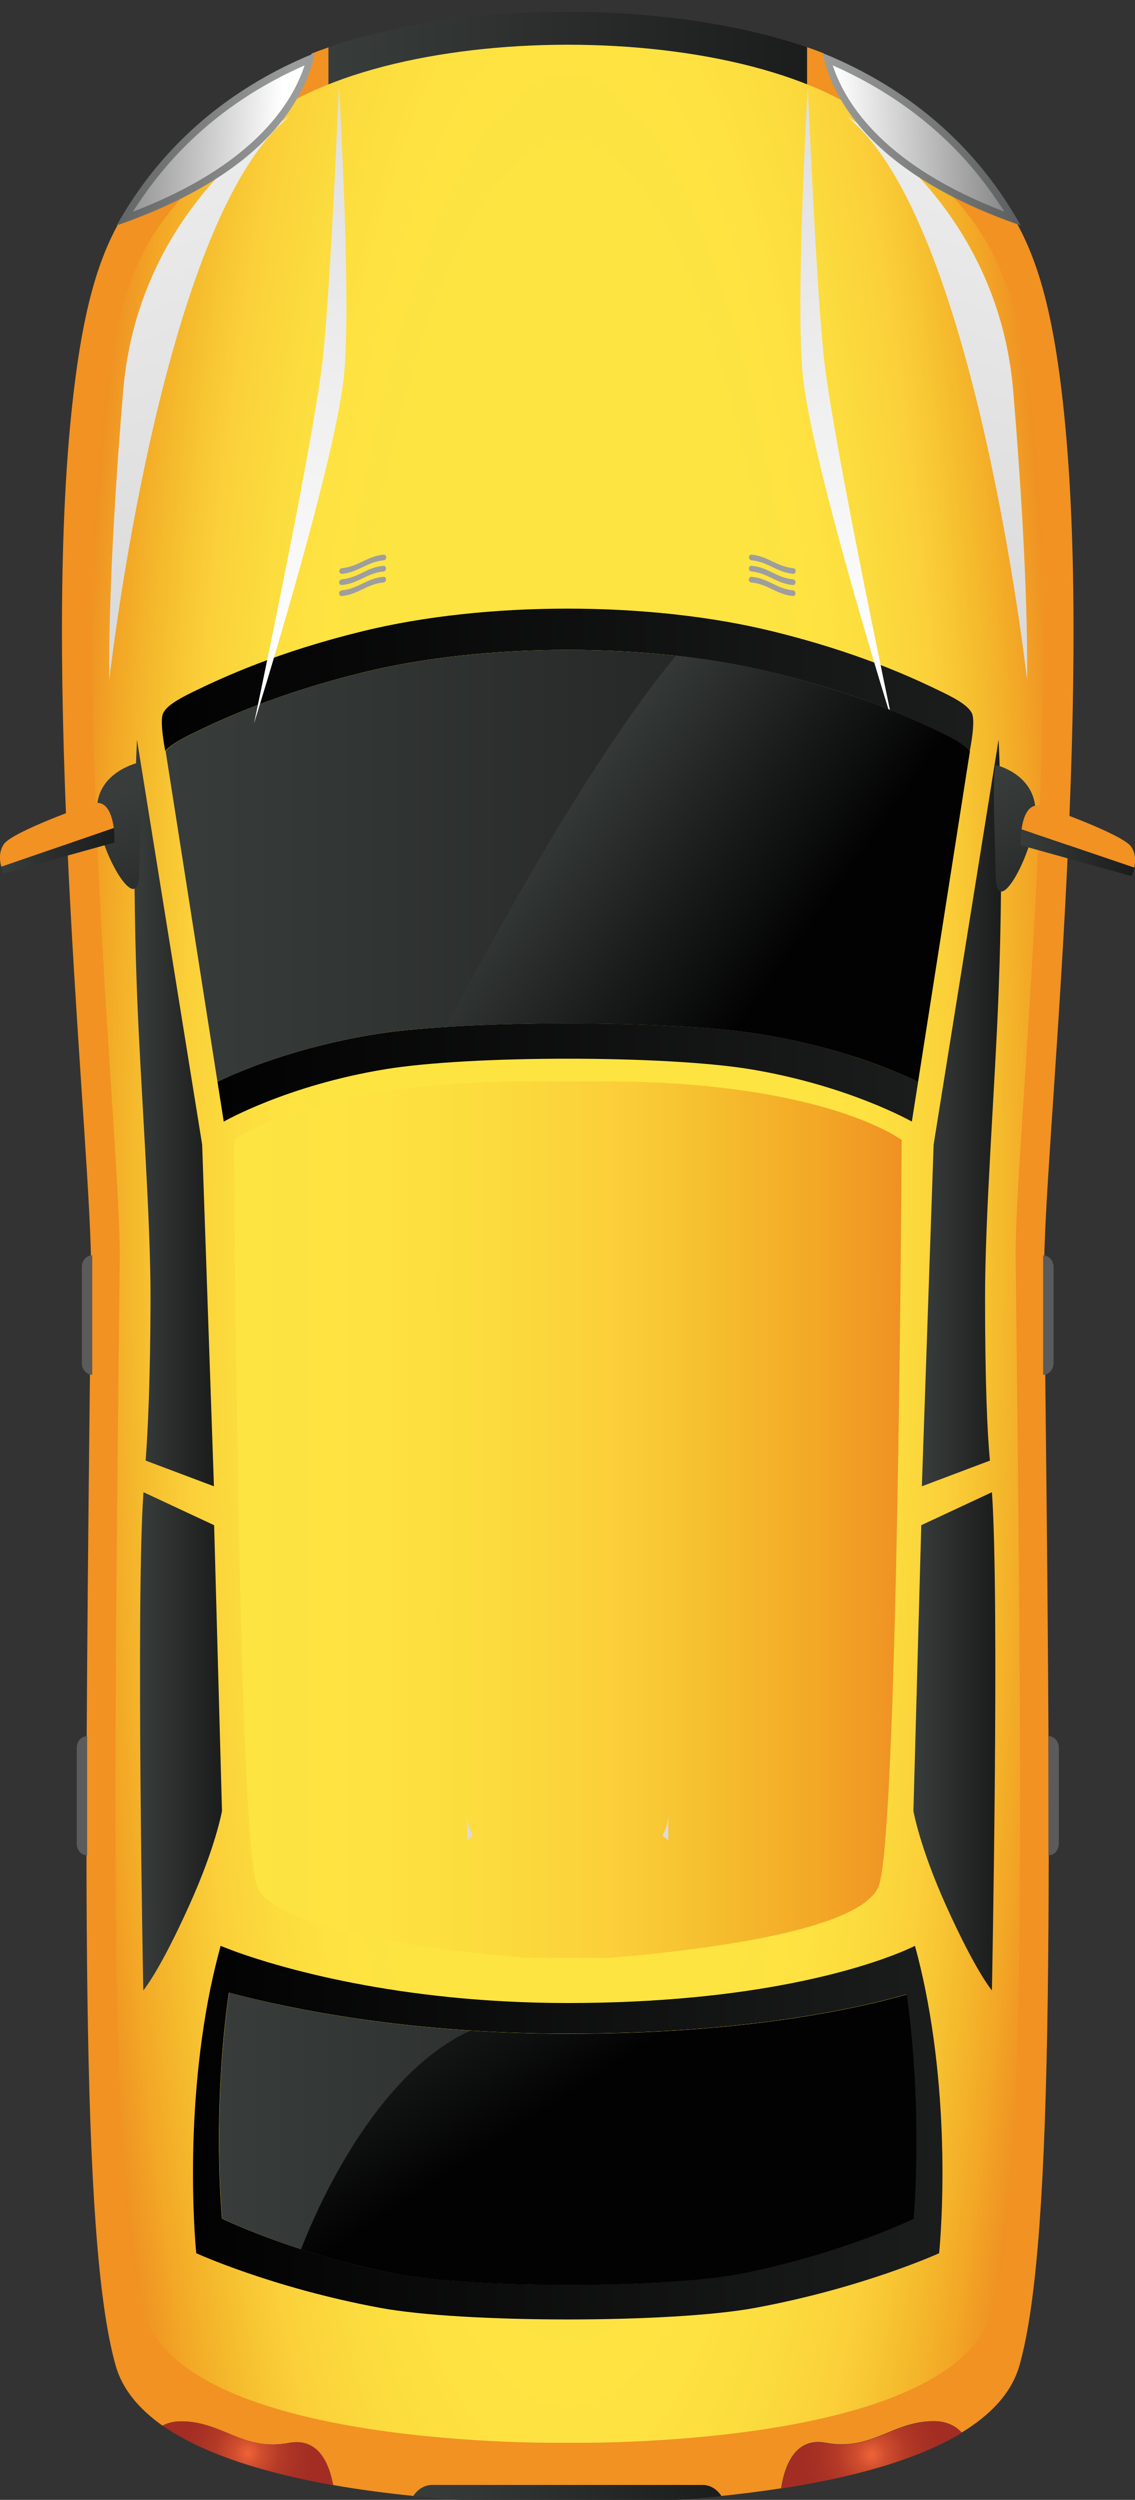 <?xml version="1.0" encoding="utf-8"?>
<!-- Generator: Adobe Illustrator 24.0.1, SVG Export Plug-In . SVG Version: 6.00 Build 0)  -->
<svg version="1.1" id="Layer_1" xmlns="http://www.w3.org/2000/svg" xmlns:xlink="http://www.w3.org/1999/xlink" x="0px" y="0px"
	 viewBox="0 0 57.83 127.29" style="enable-background:new 0 0 57.83 127.29;" xml:space="preserve">
<rect x="0" y="0" width="57.83" height="127.29" fill="#333333" stroke="none"/>
<style type="text/css">
	.st0{fill:#F19222;}
	.st1{fill:url(#SVGID_1_);}
	.st2{fill:url(#SVGID_2_);}
	.st3{fill:url(#SVGID_3_);}
	.st4{fill:url(#SVGID_4_);}
	.st5{fill:url(#SVGID_5_);}
	.st6{fill:url(#SVGID_6_);}
	.st7{fill:url(#SVGID_7_);}
	.st8{fill:url(#SVGID_8_);}
	.st9{fill:url(#SVGID_9_);}
	.st10{fill:url(#SVGID_10_);}
	.st11{fill:url(#SVGID_11_);}
	.st12{fill:url(#SVGID_12_);}
	.st13{fill:url(#SVGID_13_);}
	.st14{fill:url(#SVGID_14_);}
	.st15{fill:url(#SVGID_15_);}
	.st16{fill:url(#SVGID_16_);}
	.st17{fill:url(#SVGID_17_);}
	.st18{fill:url(#SVGID_18_);}
	.st19{fill:url(#SVGID_19_);}
	.st20{fill:url(#SVGID_20_);}
	.st21{fill:url(#SVGID_21_);}
	.st22{fill:url(#SVGID_22_);}
	.st23{fill:url(#SVGID_23_);}
	.st24{fill:#5B5B5B;}
	.st25{fill:#9E9E9E;}
	.st26{fill:url(#SVGID_24_);}
	.st27{fill:url(#SVGID_25_);}
	.st28{fill:url(#SVGID_26_);}
	.st29{fill:url(#SVGID_27_);}
	.st30{fill:url(#SVGID_28_);}
	.st31{fill:url(#SVGID_29_);}
	.st32{fill:url(#SVGID_30_);}
	.st33{fill:url(#SVGID_31_);}
</style>
<g>
	<g>
		<path class="st0" d="M54.21,20.99c-0.58-5.6-1.51-8.49-3.15-10.82c-0.68,0.17-1.42,0.02-2.04-0.49l-5.95-4.86
			c-0.63-0.51-0.99-1.28-1.09-2.1c-0.28-0.11-0.57-0.22-0.87-0.32v6.16H16.74V2.41c-0.29,0.1-0.59,0.21-0.87,0.32
			c-0.09,0.82-0.46,1.59-1.09,2.1L8.83,9.69c-0.61,0.5-1.35,0.65-2.04,0.49c-1.65,2.33-2.57,5.22-3.15,10.82
			c-1.53,14.81,1.07,38.08,1,43.81c-0.34,30.57-0.57,49.19,1.25,55.63c0.34,1.22,1.2,2.23,2.39,3.07c0.25-0.13,0.56-0.22,0.94-0.22
			c2.12,0,3.15,1.54,5.49,1.1c1.55-0.29,2.07,1.14,2.25,2.14c1.39,0.25,2.78,0.42,4.1,0.56c0.22-0.34,0.57-0.56,0.97-0.56h13.74
			c0.4,0,0.75,0.22,0.97,0.56c0.99-0.1,2.02-0.23,3.06-0.39c0.15-1,0.64-2.63,2.28-2.32c2.34,0.44,3.38-1.1,5.5-1.1
			c0.66,0,1.11,0.25,1.42,0.58c1.48-0.9,2.56-2.03,2.95-3.44c1.82-6.44,1.59-25.06,1.25-55.63C53.15,59.07,55.75,35.8,54.21,20.99z"
			/>
		
			<linearGradient id="SVGID_1_" gradientUnits="userSpaceOnUse" x1="352.868" y1="-40.98" x2="377.249" y2="-40.98" gradientTransform="matrix(1 0 0 -1 -336.133 -36.396)">
			<stop  offset="0" style="stop-color:#383D3B"/>
			<stop  offset="1" style="stop-color:#1B1C1C"/>
		</linearGradient>
		<path class="st1" d="M41.12,8.57V2.41C34.16,0,23.69,0,16.74,2.41v6.16H41.12z"/>
		
			<radialGradient id="SVGID_2_" cx="365.055" cy="6471.66" r="25.465" gradientTransform="matrix(1 0 0 -4.287 -336.129 27805.394)" gradientUnits="userSpaceOnUse">
			<stop  offset="0.469" style="stop-color:#FDE441"/>
			<stop  offset="0.59" style="stop-color:#FEE241"/>
			<stop  offset="0.685" style="stop-color:#FBDA3D"/>
			<stop  offset="0.773" style="stop-color:#FBCF39"/>
			<stop  offset="0.855" style="stop-color:#F5BD2E"/>
			<stop  offset="0.932" style="stop-color:#F3A826"/>
			<stop  offset="1" style="stop-color:#EF9123"/>
		</radialGradient>
		<path class="st2" d="M52.7,21.91c-0.94-9.29-2.84-10.84-7.52-15.2c-6.35-5.91-26.15-5.91-32.49,0C8,11.07,6.1,12.62,5.16,21.91
			c-1.44,14.25,1,36.65,0.94,42.17c-0.32,29.43-0.53,47.34,1.17,53.54c1.97,7.15,21.65,6.76,21.66,6.76c0,0,19.69,0.39,21.65-6.76
			c1.71-6.2,1.5-24.12,1.17-53.55C51.69,58.56,54.14,36.17,52.7,21.91z"/>
		
			<linearGradient id="SVGID_3_" gradientUnits="userSpaceOnUse" x1="347.208" y1="-91.008" x2="382.911" y2="-91.008" gradientTransform="matrix(1 0 0 -1 -336.133 -36.396)">
			<stop  offset="0" style="stop-color:#020202"/>
			<stop  offset="1" style="stop-color:#1B1C1C"/>
		</linearGradient>
		<path class="st3" d="M19.23,52.64c-4.11,0.65-7.06,1.91-8.15,2.44l0.32,2.03c0,0,3.22-1.85,8.25-2.67
			c4.34-0.71,14.22-0.71,18.56,0c5.03,0.83,8.25,2.67,8.25,2.67l0.32-2.03c-1.09-0.52-4.04-1.79-8.15-2.44
			C34.08,51.93,23.77,51.93,19.23,52.64z"/>
		
			<linearGradient id="SVGID_4_" gradientUnits="userSpaceOnUse" x1="344.388" y1="-71.016" x2="385.728" y2="-71.016" gradientTransform="matrix(1 0 0 -1 -336.133 -36.396)">
			<stop  offset="0" style="stop-color:#020202"/>
			<stop  offset="1" style="stop-color:#1B1C1C"/>
		</linearGradient>
		<path class="st4" d="M9.8,37.35c1.6-0.78,4.38-2.06,8.73-3.12c6.24-1.52,14.54-1.52,20.78,0c4.35,1.05,7.13,2.34,8.73,3.12
			c0.7,0.34,1.15,0.62,1.37,0.9l0.01-0.06c0,0,0.3-1.47,0.1-1.87c-0.17-0.34-0.64-0.66-1.49-1.07c-1.6-0.78-4.38-2.06-8.73-3.12
			c-6.24-1.52-14.54-1.52-20.78,0c-4.35,1.06-7.13,2.34-8.73,3.12c-0.84,0.41-1.32,0.73-1.48,1.07c-0.19,0.4,0.1,1.86,0.1,1.86
			l0.01,0.06C8.66,37.97,9.1,37.69,9.8,37.35z"/>
		
			<linearGradient id="SVGID_5_" gradientUnits="userSpaceOnUse" x1="344.569" y1="-80.483" x2="385.55" y2="-80.483" gradientTransform="matrix(1 0 0 -1 -336.133 -36.396)">
			<stop  offset="0" style="stop-color:#383D3B"/>
			<stop  offset="1" style="stop-color:#1B1C1C"/>
		</linearGradient>
		<path class="st5" d="M19.23,52.64c4.54-0.71,14.85-0.71,19.4,0c4.12,0.65,7.06,1.91,8.15,2.44l2.64-16.83
			c-0.22-0.28-0.67-0.56-1.37-0.9c-1.6-0.78-4.38-2.06-8.73-3.12c-6.24-1.52-14.54-1.52-20.78,0c-4.35,1.05-7.13,2.34-8.73,3.12
			c-0.7,0.34-1.14,0.62-1.37,0.9l2.64,16.83C12.17,54.56,15.11,53.29,19.23,52.64z"/>
		
			<linearGradient id="SVGID_6_" gradientUnits="userSpaceOnUse" x1="345.961" y1="-144.989" x2="384.157" y2="-144.989" gradientTransform="matrix(1 0 0 -1 -336.133 -36.396)">
			<stop  offset="0" style="stop-color:#020202"/>
			<stop  offset="1" style="stop-color:#1B1C1C"/>
		</linearGradient>
		<path class="st6" d="M47.14,101.27c-0.15-0.73-0.32-1.46-0.52-2.19c0,0-0.26,0.13-0.77,0.34c-1.9,0.77-7.34,2.57-16.92,2.57
			c-8.77,0-14.85-1.87-16.91-2.61c-0.51-0.19-0.78-0.3-0.78-0.3c-0.19,0.7-0.36,1.41-0.51,2.12C9.31,108.12,10,114.73,10,114.73
			s3.85,1.76,9.36,2.78c4.23,0.79,14.9,0.79,19.13,0c5.51-1.02,9.36-2.78,9.36-2.78S48.54,108.17,47.14,101.27z M46.53,112.97
			c0,0-3.59,1.76-8.71,2.78c-3.94,0.78-13.86,0.78-17.8,0c-5.12-1.03-8.71-2.78-8.71-2.78s-0.52-5.37,0.35-11.51
			c3.23,0.86,9.25,2.09,17.26,2.09c8.6,0,14.25-1.15,17.27-2C47.05,107.65,46.53,112.97,46.53,112.97z"/>
		
			<linearGradient id="SVGID_7_" gradientUnits="userSpaceOnUse" x1="347.297" y1="-145.297" x2="382.821" y2="-145.297" gradientTransform="matrix(1 0 0 -1 -336.133 -36.396)">
			<stop  offset="0" style="stop-color:#383D3B"/>
			<stop  offset="1" style="stop-color:#1B1C1C"/>
		</linearGradient>
		<path class="st7" d="M11.67,101.46c-0.87,6.14-0.35,11.51-0.35,11.51s3.59,1.76,8.71,2.78c3.94,0.78,13.86,0.78,17.8,0
			c5.12-1.03,8.71-2.78,8.71-2.78s0.52-5.32-0.33-11.41c-3.02,0.85-8.67,2-17.27,2C20.91,103.55,14.9,102.33,11.67,101.46z"/>
		<g>
			
				<linearGradient id="SVGID_8_" gradientUnits="userSpaceOnUse" x1="342.984" y1="-93.073" x2="347.025" y2="-93.073" gradientTransform="matrix(1 0 0 -1 -336.133 -36.396)">
				<stop  offset="0" style="stop-color:#383D3B"/>
				<stop  offset="1" style="stop-color:#1B1C1C"/>
			</linearGradient>
			<path class="st8" d="M7.42,74.37l3.48,1.31l-0.6-17.4L6.98,37.67c0,0-0.29,5.29,0,12.87c0.18,4.79,0.7,11.39,0.69,15.65
				C7.66,70.22,7.53,72.96,7.42,74.37z"/>
			
				<linearGradient id="SVGID_9_" gradientUnits="userSpaceOnUse" x1="383.093" y1="-93.073" x2="387.132" y2="-93.073" gradientTransform="matrix(1 0 0 -1 -336.133 -36.396)">
				<stop  offset="0" style="stop-color:#383D3B"/>
				<stop  offset="1" style="stop-color:#1B1C1C"/>
			</linearGradient>
			<path class="st9" d="M50.44,74.37l-3.47,1.31l0.6-17.4l3.31-20.62c0,0,0.29,5.29,0,12.87c-0.18,4.79-0.7,11.39-0.69,15.65
				C50.19,70.22,50.3,73,50.44,74.37z"/>
		</g>
		<g>
			
				<linearGradient id="SVGID_10_" gradientUnits="userSpaceOnUse" x1="343.272" y1="-125.062" x2="347.449" y2="-125.062" gradientTransform="matrix(1 0 0 -1 -336.133 -36.396)">
				<stop  offset="0" style="stop-color:#383D3B"/>
				<stop  offset="1" style="stop-color:#1B1C1C"/>
			</linearGradient>
			<path class="st10" d="M7.31,75.98l3.6,1.68l0.4,14.55c0,0-0.31,1.81-1.66,4.79c-1.53,3.4-2.35,4.35-2.35,4.35
				S6.92,81.43,7.31,75.98z"/>
			
				<linearGradient id="SVGID_11_" gradientUnits="userSpaceOnUse" x1="382.671" y1="-125.062" x2="386.845" y2="-125.062" gradientTransform="matrix(1 0 0 -1 -336.133 -36.396)">
				<stop  offset="0" style="stop-color:#383D3B"/>
				<stop  offset="1" style="stop-color:#1B1C1C"/>
			</linearGradient>
			<path class="st11" d="M50.54,75.98l-3.6,1.68l-0.4,14.55c0,0,0.31,1.81,1.65,4.79c1.53,3.4,2.35,4.35,2.35,4.35
				S50.93,81.43,50.54,75.98z"/>
		</g>
		
			<radialGradient id="SVGID_12_" cx="12.629" cy="4.382" r="3.279" gradientTransform="matrix(1 0 0 -1 0 129.289)" gradientUnits="userSpaceOnUse">
			<stop  offset="0" style="stop-color:#EF6438"/>
			<stop  offset="0.211" style="stop-color:#D04E2E"/>
			<stop  offset="0.487" style="stop-color:#B63B27"/>
			<stop  offset="0.754" style="stop-color:#A83224"/>
			<stop  offset="1" style="stop-color:#A32D23"/>
		</radialGradient>
		<path class="st12" d="M14.72,124.39c-2.34,0.44-3.38-1.1-5.49-1.1c-0.38,0-0.69,0.08-0.94,0.22c2.15,1.51,5.4,2.45,8.69,3.03
			C16.79,125.52,16.27,124.09,14.72,124.39z"/>
		
			<radialGradient id="SVGID_13_" cx="44.409" cy="4.294" r="3.469" gradientTransform="matrix(1 0 0 -1 0 129.289)" gradientUnits="userSpaceOnUse">
			<stop  offset="0" style="stop-color:#EF6438"/>
			<stop  offset="0.211" style="stop-color:#D04E2E"/>
			<stop  offset="0.487" style="stop-color:#B63B27"/>
			<stop  offset="0.754" style="stop-color:#A83224"/>
			<stop  offset="1" style="stop-color:#A32D23"/>
		</radialGradient>
		<path class="st13" d="M42.09,124.39c-1.64-0.31-2.13,1.31-2.28,2.32c3.36-0.52,6.81-1.38,9.2-2.84c-0.31-0.34-0.76-0.58-1.42-0.58
			C45.47,123.29,44.43,124.83,42.09,124.39z"/>
		
			<linearGradient id="SVGID_14_" gradientUnits="userSpaceOnUse" x1="382.538" y1="-70.037" x2="374.746" y2="-39.091" gradientTransform="matrix(1 0 0 -1 -336.133 -36.396)">
			<stop  offset="0" style="stop-color:#FFFFFF"/>
			<stop  offset="1" style="stop-color:#DCDBDB"/>
		</linearGradient>
		<path class="st14" d="M45.49,36.84c0,0-4.02-12.81-4.57-17.57C40.5,15.62,41.16,4.4,41.16,4.4s0.44,10.7,0.86,14.18
			C42.61,23.29,45.49,36.84,45.49,36.84z"/>
		
			<linearGradient id="SVGID_15_" gradientUnits="userSpaceOnUse" x1="3919.021" y1="-70.037" x2="3911.229" y2="-39.091" gradientTransform="matrix(-1 0 0 -1 3931.041 -36.396)">
			<stop  offset="0" style="stop-color:#FFFFFF"/>
			<stop  offset="1" style="stop-color:#DCDBDB"/>
		</linearGradient>
		<path class="st15" d="M12.94,36.84c0,0,4.02-12.81,4.57-17.57c0.42-3.64-0.24-14.87-0.24-14.87s-0.44,10.7-0.86,14.18
			C15.82,23.29,12.94,36.84,12.94,36.84z"/>
		
			<linearGradient id="SVGID_16_" gradientUnits="userSpaceOnUse" x1="364.579" y1="-76.204" x2="376.609" y2="-84.758" gradientTransform="matrix(1 0 0 -1 -336.133 -36.396)">
			<stop  offset="0" style="stop-color:#383D3B"/>
			<stop  offset="1" style="stop-color:#020202"/>
		</linearGradient>
		<path class="st16" d="M48.05,37.35c-1.6-0.78-4.38-2.06-8.73-3.12c-1.52-0.37-3.17-0.65-4.88-0.84
			c-4.39,5.28-9.58,14.85-11.71,18.9c5.1-0.33,12.3-0.21,15.89,0.35c4.12,0.65,7.06,1.91,8.15,2.44l2.64-16.83
			C49.19,37.97,48.75,37.69,48.05,37.35z"/>
		
			<linearGradient id="SVGID_17_" gradientUnits="userSpaceOnUse" x1="348.055" y1="-113.766" x2="382.059" y2="-113.766" gradientTransform="matrix(1 0 0 -1 -336.133 -36.396)">
			<stop  offset="0" style="stop-color:#FDE441"/>
			<stop  offset="0.227" style="stop-color:#FEE241"/>
			<stop  offset="0.408" style="stop-color:#FBDA3D"/>
			<stop  offset="0.572" style="stop-color:#FBCF39"/>
			<stop  offset="0.726" style="stop-color:#F5BD2E"/>
			<stop  offset="0.873" style="stop-color:#F3A826"/>
			<stop  offset="1" style="stop-color:#EF9123"/>
		</linearGradient>
		<path class="st17" d="M28.93,55.08c-12.73-0.32-17,2.96-17,2.96s0.16,34.45,1.13,37.88c0.66,2.32,8.68,3.35,13.77,3.77l4.21,0
			c5.09-0.42,13.11-1.45,13.77-3.77c0.97-3.42,1.13-37.87,1.13-37.87S41.66,54.76,28.93,55.08z"/>
		
			<linearGradient id="SVGID_18_" gradientUnits="userSpaceOnUse" x1="337.149" y1="-30.337" x2="349.549" y2="-66.045" gradientTransform="matrix(1 0 0 -1 -336.133 -36.396)">
			<stop  offset="0" style="stop-color:#F7F8F8"/>
			<stop  offset="1" style="stop-color:#DCDBDB"/>
		</linearGradient>
		<path class="st18" d="M14.76,5.93c0,0-7.66,4.32-8.48,13.93c-0.83,9.82-0.71,14.76-0.71,14.76S8.19,11.14,14.76,5.93z"/>
		
			<linearGradient id="SVGID_19_" gradientUnits="userSpaceOnUse" x1="3114.066" y1="-30.339" x2="3126.466" y2="-66.045" gradientTransform="matrix(-1 0 0 -1 3170.944 -36.396)">
			<stop  offset="0" style="stop-color:#F7F8F8"/>
			<stop  offset="1" style="stop-color:#DCDBDB"/>
		</linearGradient>
		<path class="st19" d="M43.14,5.93c0,0,7.66,4.32,8.48,13.93c0.83,9.82,0.71,14.76,0.71,14.76S49.7,11.14,43.14,5.93z"/>
		<g>
			
				<linearGradient id="SVGID_20_" gradientUnits="userSpaceOnUse" x1="386.258" y1="-76.166" x2="391.161" y2="-85.659" gradientTransform="matrix(1 0 0 -1 -336.133 -36.396)">
				<stop  offset="0" style="stop-color:#383D3B"/>
				<stop  offset="1" style="stop-color:#1B1C1C"/>
			</linearGradient>
			<path class="st20" d="M50.73,38.95c0,0,1.99,0.44,2.03,2.34c0.04,1.9-1.99,5.76-2.03,3.32C50.68,42.17,50.55,39.68,50.73,38.95z"
				/>
			<path class="st0" d="M57.64,43.12c-0.44-0.66-4.44-2.05-4.44-2.05c-0.79-0.29-1.06,0.49-1.15,1.16l5.74,1.95
				C57.86,43.88,57.88,43.48,57.64,43.12z"/>
			
				<linearGradient id="SVGID_21_" gradientUnits="userSpaceOnUse" x1="388.136" y1="-79.814" x2="393.967" y2="-79.814" gradientTransform="matrix(1 0 0 -1 -336.133 -36.396)">
				<stop  offset="0" style="stop-color:#383D3B"/>
				<stop  offset="1" style="stop-color:#1B1C1C"/>
			</linearGradient>
			<path class="st21" d="M52.05,42.23c-0.06,0.43-0.04,0.81-0.04,0.81l5.64,1.57c0,0,0.09-0.18,0.15-0.43L52.05,42.23z"/>
		</g>
		<g>
			
				<linearGradient id="SVGID_22_" gradientUnits="userSpaceOnUse" x1="342.161" y1="-76.959" x2="346.438" y2="-86.347" gradientTransform="matrix(1 0 0 -1 -336.133 -36.396)">
				<stop  offset="0" style="stop-color:#383D3B"/>
				<stop  offset="1" style="stop-color:#1B1C1C"/>
			</linearGradient>
			<path class="st22" d="M7.1,38.82c0,0-2.11,0.44-2.16,2.34c-0.05,1.9,2.11,5.76,2.16,3.32S7.29,39.55,7.1,38.82z"/>
			<path class="st0" d="M4.63,40.94c0,0-4,1.39-4.44,2.05c-0.26,0.4-0.21,0.85-0.12,1.15l5.73-1.96C5.71,41.5,5.45,40.64,4.63,40.94
				z"/>
			
				<linearGradient id="SVGID_23_" gradientUnits="userSpaceOnUse" x1="336.132" y1="-79.721" x2="341.963" y2="-79.721" gradientTransform="matrix(1 0 0 -1 -336.133 -36.396)">
				<stop  offset="0" style="stop-color:#383D3B"/>
				<stop  offset="1" style="stop-color:#1B1C1C"/>
			</linearGradient>
			<path class="st23" d="M0.07,44.13c0.06,0.21,0.12,0.34,0.12,0.34l5.64-1.57c0,0,0.01-0.34-0.03-0.74L0.07,44.13z"/>
		</g>
		<path class="st24" d="M4.7,63.92c-0.29,0-0.53,0.26-0.53,0.59v4.9C4.17,69.73,4.41,70,4.7,70V63.92z"/>
		<path class="st24" d="M4.44,88.4c-0.29,0-0.53,0.27-0.53,0.59v4.89c0,0.33,0.24,0.59,0.53,0.59L4.44,88.4z"/>
		<path class="st24" d="M53.15,63.92c0.29,0,0.53,0.27,0.53,0.59v4.9c0,0.32-0.24,0.59-0.53,0.59V63.92z"/>
		<path class="st24" d="M53.42,88.4c0.29,0,0.53,0.27,0.53,0.59v4.89c0,0.33-0.24,0.59-0.53,0.59V88.4z"/>
		<g>
			<g>
				<g>
					<path class="st25" d="M17.42,29.22c0.85-0.08,1.28-0.61,2.13-0.69c0.07-0.01,0.13-0.07,0.13-0.15c0-0.08-0.06-0.14-0.13-0.14
						c-0.85,0.08-1.28,0.61-2.13,0.69c-0.07,0.01-0.13,0.07-0.13,0.15C17.29,29.16,17.35,29.22,17.42,29.22z"/>
					<path class="st25" d="M19.54,28.81c-0.85,0.07-1.27,0.61-2.13,0.69c-0.07,0.01-0.13,0.07-0.13,0.15c0,0.08,0.05,0.14,0.13,0.14
						c0.85-0.07,1.27-0.61,2.13-0.69c0.07-0.01,0.13-0.07,0.13-0.15C19.67,28.87,19.61,28.8,19.54,28.81z"/>
					<path class="st25" d="M19.54,29.37c-0.85,0.07-1.28,0.61-2.13,0.69c-0.07,0.01-0.13,0.07-0.13,0.15c0,0.08,0.05,0.14,0.13,0.14
						c0.85-0.08,1.27-0.61,2.13-0.69c0.07-0.01,0.13-0.07,0.13-0.15C19.67,29.42,19.61,29.36,19.54,29.37z"/>
				</g>
			</g>
			<g>
				<g>
					<path class="st25" d="M40.42,29.22c-0.85-0.08-1.28-0.61-2.13-0.69c-0.07-0.01-0.13-0.07-0.13-0.15c0-0.08,0.06-0.14,0.13-0.14
						c0.85,0.08,1.27,0.61,2.13,0.69c0.07,0.01,0.13,0.07,0.12,0.15C40.54,29.16,40.49,29.22,40.42,29.22z"/>
					<path class="st25" d="M38.29,28.81c0.85,0.07,1.27,0.61,2.12,0.69c0.07,0.01,0.12,0.07,0.12,0.15c0,0.08-0.05,0.14-0.12,0.14
						c-0.85-0.07-1.27-0.61-2.12-0.69c-0.07-0.01-0.13-0.06-0.13-0.15C38.16,28.87,38.22,28.8,38.29,28.81z"/>
					<path class="st25" d="M38.29,29.37c0.85,0.07,1.27,0.61,2.12,0.69c0.07,0.01,0.12,0.07,0.12,0.15c0,0.08-0.05,0.14-0.12,0.14
						c-0.85-0.08-1.28-0.61-2.13-0.69c-0.07-0.01-0.13-0.07-0.13-0.15C38.16,29.42,38.22,29.36,38.29,29.37z"/>
				</g>
			</g>
		</g>
		
			<linearGradient id="SVGID_24_" gradientUnits="userSpaceOnUse" x1="357.211" y1="-163.39" x2="372.889" y2="-163.39" gradientTransform="matrix(1 0 0 -1 -336.133 -36.396)">
			<stop  offset="0" style="stop-color:#383D3B"/>
			<stop  offset="1" style="stop-color:#1B1C1C"/>
		</linearGradient>
		<path class="st26" d="M35.79,126.53H22.05c-0.4,0-0.75,0.22-0.97,0.56c4.31,0.44,7.85,0.37,7.85,0.37c0,0,3.53,0.07,7.83-0.36
			C36.54,126.75,36.19,126.53,35.79,126.53z"/>
		
			<linearGradient id="SVGID_25_" gradientUnits="userSpaceOnUse" x1="356.342" y1="-128.248" x2="365.755" y2="-142.682" gradientTransform="matrix(1 0 0 -1 -336.133 -36.396)">
			<stop  offset="0" style="stop-color:#383D3B"/>
			<stop  offset="1" style="stop-color:#020202"/>
		</linearGradient>
		<path class="st27" d="M46.2,101.56c-3.02,0.85-8.67,2-17.27,2c-1.76,0-3.41-0.06-4.97-0.16c-4.93,2.25-7.93,9.32-8.62,11.13
			c1.32,0.43,2.91,0.87,4.7,1.23c3.94,0.78,13.86,0.78,17.8,0c5.12-1.03,8.71-2.78,8.71-2.78S47.05,107.65,46.2,101.56z"/>
		<g>
			
				<linearGradient id="SVGID_26_" gradientUnits="userSpaceOnUse" x1="3690.893" y1="33.792" x2="3700.543" y2="33.792" gradientTransform="matrix(-0.999 -0.05 0.05 -0.999 3700.211 226.368)">
				<stop  offset="0" style="stop-color:#9B9C9C"/>
				<stop  offset="1" style="stop-color:#5B5E5E"/>
			</linearGradient>
			<path class="st28" d="M5.94,11.48c0.72-1.27,1.54-2.44,2.48-3.49c2.26-2.54,4.96-4.21,7.62-5.29
				C15.56,4.99,13.56,8.84,5.94,11.48z"/>
			
				<linearGradient id="SVGID_27_" gradientUnits="userSpaceOnUse" x1="3691.388" y1="33.836" x2="3699.75" y2="33.836" gradientTransform="matrix(-0.999 -0.05 0.05 -0.999 3700.211 226.368)">
				<stop  offset="0" style="stop-color:#FFFFFF"/>
				<stop  offset="1" style="stop-color:#878787"/>
			</linearGradient>
			<path class="st29" d="M6.77,10.78c6.05-2.32,8.08-5.42,8.75-7.45c-2.71,1.19-5.01,2.85-6.85,4.92C7.99,9.02,7.35,9.87,6.77,10.78
				z"/>
		</g>
		<g>
			
				<linearGradient id="SVGID_28_" gradientUnits="userSpaceOnUse" x1="158.127" y1="211.368" x2="167.775" y2="211.368" gradientTransform="matrix(0.999 -0.05 -0.05 -0.999 -105.174 226.368)">
				<stop  offset="0" style="stop-color:#9B9C9C"/>
				<stop  offset="1" style="stop-color:#5B5E5E"/>
			</linearGradient>
			<path class="st30" d="M52.01,11.48c-0.72-1.27-1.54-2.44-2.48-3.49c-2.26-2.54-4.96-4.21-7.62-5.29
				C42.39,4.99,44.38,8.84,52.01,11.48z"/>
			
				<linearGradient id="SVGID_29_" gradientUnits="userSpaceOnUse" x1="158.619" y1="211.412" x2="166.982" y2="211.412" gradientTransform="matrix(0.999 -0.05 -0.05 -0.999 -105.174 226.368)">
				<stop  offset="0" style="stop-color:#FFFFFF"/>
				<stop  offset="1" style="stop-color:#878787"/>
			</linearGradient>
			<path class="st31" d="M51.18,10.78c-6.05-2.32-8.08-5.42-8.75-7.45c2.7,1.19,5.01,2.85,6.85,4.92
				C49.96,9.02,50.59,9.87,51.18,10.78z"/>
		</g>
		
			<radialGradient id="SVGID_30_" cx="32.521" cy="49.907" r="10.184" gradientTransform="matrix(1 0 0 -1 0 129.289)" gradientUnits="userSpaceOnUse">
			<stop  offset="0" style="stop-color:#F7F8F8"/>
			<stop  offset="1" style="stop-color:#DCDBDB"/>
		</radialGradient>
		<path class="st32" d="M34.05,93.7v-1.34c0,0.4-0.11,0.78-0.3,1.1L34.05,93.7z"/>
		
			<radialGradient id="SVGID_31_" cx="3569.104" cy="49.902" r="10.178" gradientTransform="matrix(-1 0 0 -1 3594.412 129.289)" gradientUnits="userSpaceOnUse">
			<stop  offset="0" style="stop-color:#F7F8F8"/>
			<stop  offset="1" style="stop-color:#DCDBDB"/>
		</radialGradient>
		<path class="st33" d="M23.8,93.7l0.29-0.23c-0.18-0.33-0.29-0.7-0.29-1.1V93.7z"/>
	</g>
</g>
</svg>
